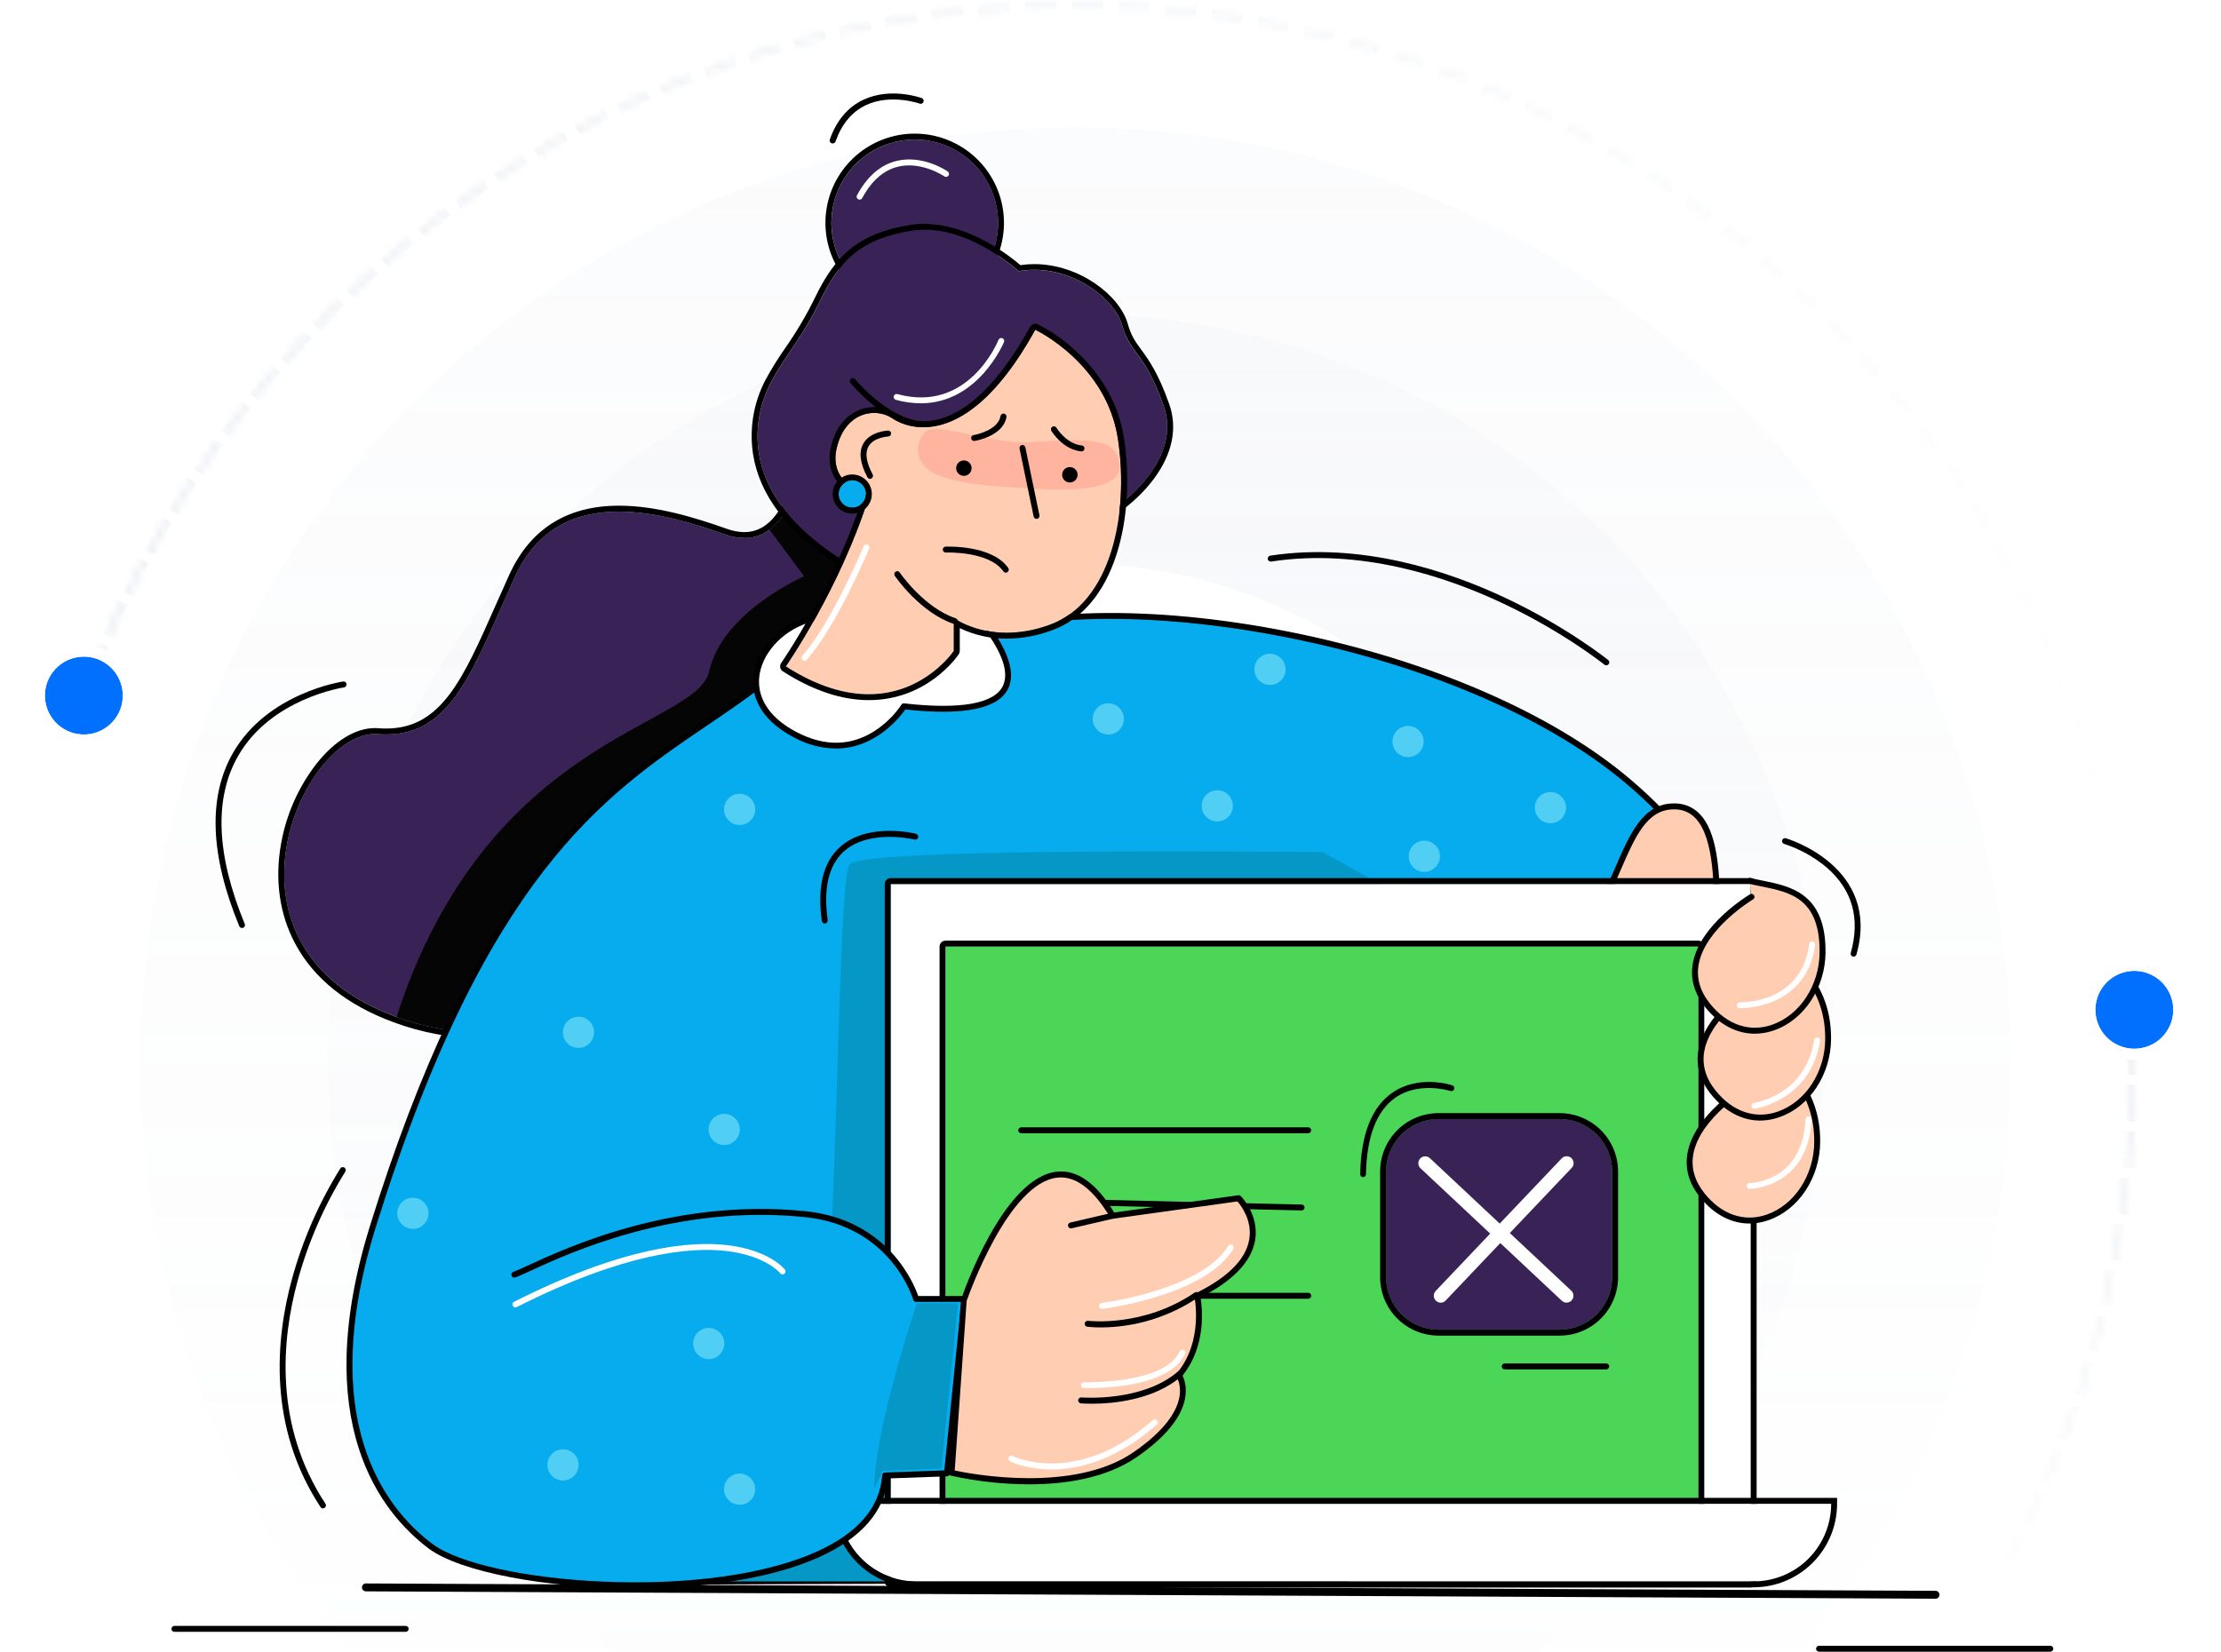 <svg width="285" height="212" viewBox="0 0 285 212" fill="none" xmlns="http://www.w3.org/2000/svg">
<mask id="mask0_10181_61679" style="mask-type:alpha" maskUnits="userSpaceOnUse" x="0" y="0" width="285" height="212">
<rect width="285" height="212" fill="#D9D9D9"/>
</mask>
<g mask="url(#mask0_10181_61679)">
<g opacity="0.5">
<mask id="path-2-inside-1_10181_61679" fill="white">
<path d="M273.871 142.256C275.287 109.771 265.017 77.854 244.923 52.291C224.829 26.727 196.242 9.208 164.342 2.91C132.441 -3.388 99.341 1.952 71.039 17.961C42.738 33.971 21.109 59.59 10.073 90.176L10.663 90.389C21.648 59.944 43.177 34.443 71.348 18.507C99.519 2.571 132.467 -2.744 164.22 3.525C195.973 9.794 224.429 27.232 244.43 52.678C264.432 78.124 274.654 109.894 273.245 142.229L273.871 142.256Z"/>
</mask>
<path d="M273.871 142.256C275.287 109.771 265.017 77.854 244.923 52.291C224.829 26.727 196.242 9.208 164.342 2.91C132.441 -3.388 99.341 1.952 71.039 17.961C42.738 33.971 21.109 59.59 10.073 90.176L10.663 90.389C21.648 59.944 43.177 34.443 71.348 18.507C99.519 2.571 132.467 -2.744 164.22 3.525C195.973 9.794 224.429 27.232 244.43 52.678C264.432 78.124 274.654 109.894 273.245 142.229L273.871 142.256Z" stroke="url(#paint0_linear_10181_61679)" stroke-width="2" stroke-dasharray="3 3" mask="url(#path-2-inside-1_10181_61679)"/>
</g>
<g opacity="0.5">
<mask id="path-3-inside-2_10181_61679" fill="white">
<path d="M10.256 182.994C21.412 213.536 43.141 239.07 71.505 254.969C99.868 270.867 132.99 276.078 164.865 269.655C196.74 263.232 225.259 245.602 245.253 219.96C265.247 194.317 275.391 162.36 273.848 129.881L273.222 129.911C274.758 162.24 264.66 194.05 244.759 219.574C224.857 245.098 196.469 262.647 164.741 269.04C133.013 275.433 100.044 270.247 71.811 254.422C43.578 238.597 21.949 213.18 10.845 182.778L10.256 182.994Z"/>
</mask>
<path d="M10.256 182.994C21.412 213.536 43.141 239.07 71.505 254.969C99.868 270.867 132.99 276.078 164.865 269.655C196.74 263.232 225.259 245.602 245.253 219.96C265.247 194.317 275.391 162.36 273.848 129.881L273.222 129.911C274.758 162.24 264.66 194.05 244.759 219.574C224.857 245.098 196.469 262.647 164.741 269.04C133.013 275.433 100.044 270.247 71.811 254.422C43.578 238.597 21.949 213.18 10.845 182.778L10.256 182.994Z" stroke="url(#paint1_linear_10181_61679)" stroke-width="2" stroke-dasharray="3 3" mask="url(#path-3-inside-2_10181_61679)"/>
</g>
<circle opacity="0.08" cx="138" cy="136.335" r="120" fill="url(#paint2_linear_10181_61679)"/>
<circle opacity="0.1" cx="138" cy="136.335" r="96" fill="url(#paint3_linear_10181_61679)"/>
<circle cx="138" cy="136.335" r="64" fill="white"/>
<g filter="url(#filter0_d_10181_61679)">
<circle cx="10.761" cy="87.848" r="5" transform="rotate(-2.504 10.761 87.848)" fill="#0170FF"/>
<circle cx="10.761" cy="87.848" r="5.715" transform="rotate(-2.504 10.761 87.848)" stroke="white" stroke-width="1.431"/>
</g>
<g filter="url(#filter1_d_10181_61679)">
<circle cx="273.879" cy="128.181" r="5" transform="rotate(-15.735 273.879 128.181)" fill="#0170FF"/>
<circle cx="273.879" cy="128.181" r="5.715" transform="rotate(-15.735 273.879 128.181)" stroke="white" stroke-width="1.431"/>
</g>
</g>
<path d="M248.366 205.2L46.956 204.255C46.822 204.255 46.693 204.202 46.598 204.107C46.503 204.012 46.449 203.883 46.449 203.748C46.449 203.614 46.503 203.485 46.598 203.39C46.693 203.295 46.822 203.242 46.956 203.242L248.366 204.187C248.501 204.187 248.63 204.24 248.725 204.335C248.82 204.43 248.873 204.559 248.873 204.693C248.873 204.828 248.82 204.957 248.725 205.052C248.63 205.147 248.501 205.2 248.366 205.2Z" fill="black"/>
<path d="M52.054 209.451H22.38C22.279 209.451 22.183 209.411 22.111 209.34C22.04 209.269 22 209.172 22 209.071C22 208.971 22.04 208.874 22.111 208.803C22.183 208.731 22.279 208.691 22.38 208.691H52.06C52.16 208.691 52.257 208.731 52.328 208.803C52.4 208.874 52.44 208.971 52.44 209.071C52.44 209.172 52.4 209.269 52.328 209.34C52.257 209.411 52.16 209.451 52.06 209.451H52.054Z" fill="black"/>
<path d="M263.099 212H233.419C233.318 212 233.222 211.96 233.15 211.889C233.079 211.818 233.039 211.721 233.039 211.62C233.039 211.519 233.079 211.423 233.15 211.352C233.222 211.28 233.318 211.24 233.419 211.24H263.099C263.2 211.24 263.296 211.28 263.367 211.352C263.439 211.423 263.479 211.519 263.479 211.62C263.479 211.721 263.439 211.818 263.367 211.889C263.296 211.96 263.2 212 263.099 212Z" fill="black"/>
<path d="M102.793 59.715C102.793 59.715 101.288 71.516 93.032 68.595C84.775 65.674 71.576 61.914 66.035 74.11C60.495 86.306 57.875 94.948 48.471 94.224C39.066 93.499 25.923 121.332 50.751 130.483C91.4 145.491 124.799 72.294 124.799 72.294L117.677 65.395L102.793 59.715Z" fill="#382256"/>
<path d="M102.795 59.715L117.666 65.395L124.788 72.294C124.788 72.294 97.315 132.512 61.869 132.512C58.068 132.504 54.299 131.818 50.74 130.485C26.254 121.445 38.739 94.211 48.11 94.211C48.231 94.211 48.363 94.211 48.472 94.226C48.842 94.254 49.199 94.269 49.549 94.269C58.084 94.269 60.714 85.83 66.037 74.113C68.973 67.647 74.06 65.666 79.424 65.666C84.179 65.666 89.152 67.224 93.033 68.597C93.83 68.893 94.672 69.049 95.521 69.061C101.602 69.061 102.795 59.718 102.795 59.718V59.715ZM102.795 58.958C102.609 58.956 102.429 59.023 102.289 59.145C102.149 59.267 102.058 59.437 102.035 59.621C102.02 59.738 100.844 68.301 95.516 68.301C94.753 68.289 93.997 68.147 93.282 67.88C89.124 66.411 84.224 64.906 79.418 64.906C72.755 64.906 68.018 67.898 65.34 73.799C64.73 75.141 64.157 76.436 63.602 77.687C59.392 87.213 56.61 93.509 49.544 93.509C49.215 93.509 48.873 93.494 48.53 93.468C48.391 93.456 48.249 93.451 48.11 93.451C45.637 93.451 42.995 95.052 40.664 97.96C38.304 100.983 36.724 104.54 36.063 108.317C35.24 112.93 35.866 117.356 37.877 121.116C40.276 125.605 44.518 128.998 50.476 131.197C54.123 132.561 57.983 133.264 61.877 133.274C70.131 133.274 78.621 130.057 87.118 123.713C93.864 118.676 100.634 111.659 107.236 102.862C118.454 87.915 125.419 72.762 125.477 72.613C125.542 72.47 125.561 72.311 125.532 72.156C125.503 72.002 125.427 71.861 125.315 71.751L118.193 64.853C118.122 64.781 118.035 64.724 117.94 64.688L103.068 59.008C102.982 58.975 102.89 58.958 102.797 58.958H102.795Z" fill="black"/>
<path d="M117.668 65.395L102.796 59.715C102.796 59.715 102.054 65.542 98.743 67.987L103.191 73.969C103.191 73.969 92.71 78.501 91.01 86.15C89.384 93.464 62.636 94.307 50.883 130.536C70.92 137.83 89.184 123.723 102.543 107.572C109.383 92.194 117.28 74.44 120.178 67.838L117.668 65.395Z" fill="#050505"/>
<path d="M114.012 81.086C127.61 77.321 202.431 97.315 207.819 104.847C213.208 112.379 180.764 202.839 172.085 202.839C162.169 202.839 91.067 202.839 76.335 203.156C63.414 203.435 53.957 168.323 58.205 160.166C62.454 152.008 93.899 86.107 104.38 84.853C114.861 83.599 114.012 81.086 114.012 81.086Z" fill="#07ACEE"/>
<path d="M76.185 203.538C72.421 203.538 68.646 200.658 65.251 195.198C58.712 184.677 54.78 165.921 57.868 159.983C58.375 158.997 59.282 157.196 60.526 154.69C75.291 125.031 95.898 85.481 104.335 84.47C111.099 83.66 112.964 82.355 113.473 81.648C113.681 81.362 113.648 81.19 113.645 81.182C113.622 81.138 113.609 81.088 113.609 81.038C113.609 80.987 113.622 80.938 113.645 80.893C113.672 80.847 113.708 80.807 113.752 80.776C113.796 80.745 113.846 80.725 113.899 80.716C121.299 78.666 145.554 83.551 164.079 88.357C183.885 93.497 205.184 100.517 208.116 104.622C212.623 110.927 192.983 168.293 180.924 191.737C176.949 199.459 174.053 203.214 172.072 203.214C153.071 203.214 89.988 203.237 76.332 203.531L76.185 203.538ZM114.398 81.38C114.364 81.598 114.284 81.806 114.162 81.99C113.518 83.004 111.304 84.405 104.426 85.231C101.809 85.542 95.939 90.746 82.841 113.75C74.227 128.869 65.758 145.892 61.208 155.045C59.961 157.548 59.059 159.352 58.542 160.35C55.804 165.61 58.938 183.61 65.889 194.805C68.17 198.459 71.777 202.786 76.175 202.786H76.32C90 202.492 153.069 202.469 172.085 202.469C173.012 202.469 175.307 201.03 180.26 191.403C186.269 179.721 194.075 159.988 200.145 141.121C206.479 121.408 209.311 107.598 207.51 105.078C205.106 101.713 187.174 95.146 163.901 89.117C145.701 84.377 121.978 79.566 114.398 81.38Z" fill="black"/>
<path d="M200.834 109.782C200.834 109.782 111.885 108.082 109.052 110.915C107.763 112.204 107.636 141.225 106.503 161.622C105.125 186.412 85.539 202.981 85.539 202.981H121.233L200.834 109.782Z" fill="#0598C6"/>
<path d="M122.055 82.594C139.234 74.089 186.486 81.256 208.953 100.315C231.419 119.375 218.017 134.591 212.636 133.458" fill="#07ACEE"/>
<path d="M213.225 133.896C213 133.897 212.777 133.875 212.556 133.83C212.507 133.82 212.461 133.8 212.42 133.772C212.379 133.744 212.343 133.708 212.316 133.666C212.289 133.624 212.27 133.577 212.261 133.528C212.251 133.479 212.252 133.428 212.262 133.38C212.273 133.331 212.293 133.284 212.321 133.243C212.349 133.202 212.385 133.166 212.427 133.139C212.469 133.112 212.516 133.093 212.565 133.084C212.614 133.075 212.664 133.075 212.713 133.086C214.631 133.488 217.861 131.545 219.746 127.697C220.899 125.348 221.935 121.46 220.331 116.279C218.718 111.052 214.806 105.777 208.705 100.604C198.43 91.886 181.934 84.919 163.45 81.492C146.261 78.302 130.462 78.854 122.22 82.936C122.176 82.958 122.127 82.971 122.077 82.974C122.027 82.978 121.978 82.971 121.93 82.955C121.883 82.939 121.839 82.914 121.802 82.881C121.764 82.848 121.733 82.808 121.711 82.763C121.689 82.719 121.676 82.67 121.673 82.62C121.669 82.57 121.676 82.52 121.692 82.473C121.708 82.426 121.733 82.382 121.766 82.345C121.799 82.307 121.839 82.276 121.884 82.254C130.264 78.104 146.245 77.527 163.589 80.734C182.2 84.187 198.822 91.215 209.192 100.014C215.404 105.283 219.394 110.677 221.054 116.046C222.728 121.462 221.636 125.549 220.425 128.021C218.553 131.862 215.457 133.896 213.225 133.896Z" fill="black"/>
<path d="M142.216 94.277C143.322 94.277 144.218 93.381 144.218 92.276C144.218 91.171 143.322 90.274 142.216 90.274C141.111 90.274 140.215 91.171 140.215 92.276C140.215 93.381 141.111 94.277 142.216 94.277Z" fill="#51CEF4"/>
<path d="M162.962 87.913C164.068 87.913 164.964 87.017 164.964 85.912C164.964 84.807 164.068 83.911 162.962 83.911C161.857 83.911 160.961 84.807 160.961 85.912C160.961 87.017 161.857 87.913 162.962 87.913Z" fill="#51CEF4"/>
<path d="M180.685 97.179C181.79 97.179 182.686 96.283 182.686 95.177C182.686 94.072 181.79 93.176 180.685 93.176C179.58 93.176 178.684 94.072 178.684 95.177C178.684 96.283 179.58 97.179 180.685 97.179Z" fill="#51CEF4"/>
<path d="M156.201 105.435C157.306 105.435 158.202 104.539 158.202 103.434C158.202 102.328 157.306 101.432 156.201 101.432C155.095 101.432 154.199 102.328 154.199 103.434C154.199 104.539 155.095 105.435 156.201 105.435Z" fill="#51CEF4"/>
<path d="M198.951 105.67C200.056 105.67 200.952 104.774 200.952 103.669C200.952 102.564 200.056 101.667 198.951 101.667C197.845 101.667 196.949 102.564 196.949 103.669C196.949 104.774 197.845 105.67 198.951 105.67Z" fill="#51CEF4"/>
<path d="M182.771 111.906C183.876 111.906 184.773 111.01 184.773 109.904C184.773 108.799 183.876 107.903 182.771 107.903C181.666 107.903 180.77 108.799 180.77 109.904C180.77 111.01 181.666 111.906 182.771 111.906Z" fill="#51CEF4"/>
<path d="M206.118 85.398C206.031 85.397 205.947 85.368 205.879 85.314C205.829 85.271 200.64 81.111 192.802 77.42C185.584 74.022 174.561 70.326 163.117 72.079C163.067 72.087 163.016 72.084 162.967 72.072C162.918 72.06 162.872 72.038 162.832 72.008C162.791 71.978 162.757 71.941 162.731 71.897C162.705 71.854 162.687 71.806 162.68 71.756C162.673 71.707 162.675 71.656 162.687 71.607C162.699 71.558 162.721 71.512 162.751 71.471C162.781 71.43 162.819 71.396 162.862 71.37C162.905 71.344 162.953 71.327 163.003 71.319C174.657 69.546 185.827 73.288 193.151 76.733C201.068 80.463 206.313 84.673 206.363 84.714C206.425 84.763 206.469 84.83 206.491 84.906C206.513 84.982 206.51 85.062 206.484 85.136C206.458 85.211 206.409 85.275 206.345 85.32C206.281 85.366 206.204 85.39 206.125 85.39L206.118 85.398Z" fill="black"/>
<path d="M31.054 119.108C30.979 119.108 30.905 119.086 30.842 119.044C30.779 119.002 30.73 118.942 30.702 118.872C26.94 109.752 26.671 102.268 29.901 96.633C34.33 88.909 43.934 87.488 44.031 87.472C44.08 87.466 44.131 87.468 44.18 87.481C44.229 87.494 44.275 87.516 44.315 87.546C44.355 87.576 44.389 87.615 44.414 87.658C44.44 87.701 44.457 87.749 44.464 87.799C44.471 87.849 44.468 87.9 44.455 87.949C44.442 87.998 44.42 88.043 44.39 88.084C44.36 88.124 44.322 88.158 44.278 88.183C44.235 88.209 44.187 88.225 44.137 88.233C44.043 88.248 34.796 89.623 30.557 97.024C27.454 102.445 27.738 109.691 31.404 118.588C31.424 118.635 31.436 118.685 31.436 118.736C31.437 118.787 31.428 118.838 31.409 118.885C31.39 118.933 31.361 118.976 31.325 119.012C31.289 119.048 31.246 119.076 31.198 119.095C31.152 119.109 31.103 119.113 31.054 119.108Z" fill="black"/>
<path d="M41.447 193.609C41.384 193.609 41.321 193.593 41.266 193.563C41.21 193.533 41.163 193.49 41.128 193.437C34.318 183.075 35.379 171.799 37.467 164.163C38.842 159.154 40.935 154.37 43.679 149.96C43.737 149.88 43.823 149.826 43.92 149.809C44.017 149.791 44.117 149.812 44.199 149.867C44.281 149.922 44.338 150.006 44.358 150.103C44.379 150.199 44.362 150.3 44.31 150.383C41.606 154.731 39.546 159.448 38.194 164.386C36.152 171.864 35.113 182.903 41.764 193.014C41.819 193.098 41.838 193.2 41.817 193.299C41.797 193.397 41.739 193.483 41.655 193.538C41.594 193.582 41.522 193.607 41.447 193.609Z" fill="black"/>
<path d="M220.246 119.166C220.573 110.311 219.759 103.575 214.885 103.501C207.046 103.387 208.498 119.578 197.254 124.696C190.809 127.63 185.669 136.548 188.022 143.421C190.376 150.294 219.856 129.778 220.246 119.166Z" fill="#FFCDB2"/>
<path d="M190.42 145.179C188.634 145.179 187.932 144.328 187.664 143.545C185.176 136.287 190.704 127.268 197.098 124.352C202.776 121.768 205.127 116.321 207.202 111.515C209.145 107.013 210.827 103.121 214.802 103.121H214.893C215.501 103.117 216.102 103.237 216.661 103.476C217.219 103.714 217.722 104.065 218.139 104.507C220.166 106.635 220.925 111.16 220.627 119.178C220.414 124.952 212.466 132.213 209.059 135.068C202.619 140.462 195.54 144.495 191.446 145.098C191.107 145.151 190.764 145.178 190.42 145.179ZM214.802 103.884C211.326 103.884 209.814 107.39 207.901 111.819C205.773 116.749 203.358 122.34 197.412 125.046C191.299 127.833 186.012 136.408 188.383 143.302C188.705 144.239 189.698 144.589 191.332 144.351C195.3 143.763 202.226 139.791 208.56 134.488C215.491 128.679 219.707 122.948 219.856 119.153C220.049 113.904 219.965 107.552 217.576 105.034C217.231 104.664 216.812 104.371 216.347 104.173C215.881 103.975 215.379 103.876 214.873 103.884H214.802Z" fill="black"/>
<path d="M114.288 202.981H224.648V113.466L114.288 113.466L114.288 202.981Z" fill="white"/>
<path d="M224.651 113.469V202.987H114.291V113.469H224.651ZM224.651 112.709H114.291C114.09 112.709 113.896 112.789 113.754 112.932C113.611 113.074 113.531 113.267 113.531 113.469V202.987C113.531 203.188 113.611 203.381 113.754 203.524C113.896 203.666 114.09 203.747 114.291 203.747H224.651C224.853 203.747 225.047 203.666 225.189 203.524C225.332 203.381 225.411 203.188 225.411 202.987V113.469C225.411 113.267 225.332 113.074 225.189 112.932C225.047 112.789 224.853 112.709 224.651 112.709Z" fill="black"/>
<path d="M121.323 193.305H217.93V121.497L121.323 121.497L121.323 193.305Z" fill="#4BD657"/>
<path d="M217.933 121.497V193.305H121.326V121.497H217.933ZM217.933 120.737H121.326C121.125 120.737 120.932 120.817 120.789 120.959C120.647 121.102 120.566 121.295 120.566 121.497V193.305C120.566 193.507 120.647 193.7 120.789 193.843C120.932 193.985 121.125 194.065 121.326 194.065H217.933C218.134 194.065 218.327 193.985 218.47 193.843C218.613 193.7 218.693 193.507 218.693 193.305V121.497C218.693 121.295 218.613 121.102 218.47 120.959C218.327 120.817 218.134 120.737 217.933 120.737Z" fill="black"/>
<path d="M225.019 202.983L117.6 202.983C114.959 202.983 112.427 201.934 110.56 200.067C108.693 198.199 107.644 195.667 107.644 193.026L234.988 193.026C234.988 194.335 234.73 195.631 234.229 196.839C233.728 198.048 232.994 199.146 232.068 200.071C231.142 200.996 230.042 201.729 228.833 202.229C227.624 202.728 226.328 202.985 225.019 202.983Z" fill="white"/>
<path d="M234.976 193.019C234.976 195.66 233.927 198.192 232.06 200.06C230.193 201.928 227.66 202.977 225.019 202.978H117.588C114.947 202.977 112.414 201.928 110.547 200.06C108.68 198.192 107.631 195.66 107.631 193.019H234.976ZM235.736 192.259H106.871V193.019C106.874 195.86 108.005 198.584 110.014 200.594C112.023 202.603 114.746 203.734 117.588 203.738H225.019C227.861 203.734 230.585 202.603 232.594 200.594C234.603 198.584 235.733 195.86 235.736 193.019V192.259Z" fill="black"/>
<path d="M200.142 143.633H184.584C180.868 143.633 177.855 146.646 177.855 150.362V163.942C177.855 167.658 180.868 170.67 184.584 170.67H200.142C203.859 170.67 206.871 167.658 206.871 163.942V150.362C206.871 146.646 203.859 143.633 200.142 143.633Z" fill="#382256"/>
<path d="M200.142 143.634C201.927 143.634 203.639 144.342 204.901 145.604C206.163 146.866 206.873 148.578 206.874 150.362V163.939C206.873 165.724 206.163 167.436 204.901 168.698C203.639 169.961 201.927 170.67 200.142 170.671H184.586C182.802 170.67 181.09 169.961 179.828 168.698C178.566 167.436 177.858 165.724 177.858 163.939V150.362C177.858 148.578 178.567 146.866 179.829 145.604C181.09 144.343 182.802 143.634 184.586 143.634H200.142ZM200.142 142.874H184.586C182.601 142.876 180.697 143.665 179.293 145.069C177.889 146.473 177.1 148.377 177.098 150.362V163.939C177.1 165.925 177.889 167.829 179.293 169.233C180.697 170.638 182.601 171.428 184.586 171.431H200.142C202.128 171.428 204.032 170.638 205.436 169.234C206.841 167.829 207.631 165.925 207.634 163.939V150.362C207.631 148.377 206.841 146.473 205.436 145.069C204.032 143.665 202.128 142.876 200.142 142.874Z" fill="black"/>
<path d="M167.871 145.453H131.044C130.943 145.453 130.847 145.413 130.775 145.342C130.704 145.271 130.664 145.174 130.664 145.073C130.664 144.973 130.704 144.876 130.775 144.805C130.847 144.733 130.943 144.693 131.044 144.693H167.871C167.971 144.693 168.068 144.733 168.139 144.805C168.211 144.876 168.251 144.973 168.251 145.073C168.251 145.174 168.211 145.271 168.139 145.342C168.068 145.413 167.971 145.453 167.871 145.453Z" fill="black"/>
<path d="M167.023 155.367L131.048 154.518C130.947 154.518 130.85 154.478 130.779 154.407C130.708 154.336 130.668 154.239 130.668 154.138C130.668 154.038 130.708 153.941 130.779 153.87C130.85 153.798 130.947 153.758 131.048 153.758L167.023 154.607C167.124 154.607 167.221 154.647 167.292 154.718C167.363 154.79 167.403 154.886 167.403 154.987C167.403 155.088 167.363 155.184 167.292 155.256C167.221 155.327 167.124 155.367 167.023 155.367Z" fill="black"/>
<path d="M167.874 166.699H144.079C143.978 166.699 143.882 166.658 143.811 166.587C143.739 166.516 143.699 166.419 143.699 166.318C143.699 166.218 143.739 166.121 143.811 166.05C143.882 165.978 143.978 165.938 144.079 165.938H167.874C167.974 165.938 168.071 165.978 168.142 166.05C168.213 166.121 168.254 166.218 168.254 166.318C168.254 166.419 168.213 166.516 168.142 166.587C168.071 166.658 167.974 166.699 167.874 166.699Z" fill="black"/>
<path d="M105.836 118.535C105.745 118.535 105.656 118.502 105.587 118.442C105.518 118.382 105.472 118.299 105.459 118.208C104.848 113.848 105.631 110.659 107.782 108.723C111.344 105.518 117.29 106.95 117.543 107.023C117.641 107.048 117.725 107.11 117.777 107.196C117.829 107.283 117.844 107.386 117.82 107.484C117.795 107.582 117.733 107.666 117.646 107.718C117.56 107.77 117.456 107.785 117.359 107.76C117.3 107.745 111.547 106.357 108.286 109.28C106.338 111.036 105.639 114 106.211 118.092C106.219 118.141 106.216 118.192 106.203 118.24C106.191 118.288 106.169 118.334 106.14 118.374C106.11 118.414 106.072 118.448 106.029 118.473C105.986 118.499 105.939 118.515 105.889 118.522L105.836 118.535Z" fill="black"/>
<path d="M122.224 117.385C122.123 117.385 122.026 117.345 121.955 117.273C121.884 117.202 121.844 117.105 121.844 117.005C121.844 116.904 121.884 116.807 121.955 116.736C122.026 116.665 122.123 116.625 122.224 116.625L158.199 116.341C158.3 116.341 158.397 116.381 158.468 116.452C158.539 116.523 158.579 116.62 158.579 116.721C158.579 116.822 158.539 116.918 158.468 116.99C158.397 117.061 158.3 117.101 158.199 117.101L122.224 117.385Z" fill="white"/>
<path d="M226.47 198.403H185.681C185.58 198.403 185.483 198.363 185.412 198.291C185.341 198.22 185.301 198.123 185.301 198.023C185.301 197.922 185.341 197.825 185.412 197.754C185.483 197.683 185.58 197.643 185.681 197.643H226.47C226.57 197.643 226.667 197.683 226.738 197.754C226.81 197.825 226.85 197.922 226.85 198.023C226.85 198.123 226.81 198.22 226.738 198.291C226.667 198.363 226.57 198.403 226.47 198.403Z" fill="white"/>
<path d="M174.911 151.095C174.862 151.094 174.812 151.084 174.767 151.064C174.721 151.044 174.68 151.015 174.645 150.979C174.61 150.943 174.583 150.9 174.565 150.854C174.547 150.807 174.538 150.758 174.539 150.708C174.635 145.641 176.006 142.127 178.608 140.29C182.003 137.891 186.193 139.249 186.37 139.307C186.466 139.341 186.544 139.411 186.588 139.502C186.631 139.593 186.637 139.698 186.604 139.794C186.57 139.889 186.5 139.967 186.409 140.011C186.317 140.055 186.212 140.06 186.117 140.027C186.076 140.027 182.104 138.737 179.023 140.913C176.632 142.606 175.373 145.907 175.281 150.723C175.279 150.821 175.24 150.914 175.171 150.983C175.102 151.053 175.009 151.093 174.911 151.095Z" fill="black"/>
<path d="M184.872 167.206C184.643 167.204 184.424 167.113 184.261 166.952C184.176 166.872 184.109 166.776 184.061 166.67C184.014 166.563 183.988 166.449 183.985 166.332C183.982 166.216 184.002 166.1 184.043 165.991C184.085 165.882 184.148 165.783 184.228 165.698L200.376 148.704C200.455 148.615 200.552 148.542 200.659 148.491C200.767 148.44 200.883 148.411 201.002 148.406C201.121 148.4 201.24 148.419 201.352 148.461C201.463 148.503 201.565 148.567 201.652 148.649C201.738 148.731 201.807 148.83 201.854 148.939C201.901 149.048 201.926 149.166 201.927 149.285C201.928 149.404 201.905 149.522 201.859 149.632C201.813 149.742 201.746 149.842 201.661 149.925L185.515 166.922C185.433 167.01 185.333 167.081 185.222 167.13C185.112 167.179 184.993 167.205 184.872 167.206Z" fill="white"/>
<path d="M201.016 167.205C200.789 167.201 200.572 167.11 200.41 166.952L182.281 149.955C182.109 149.794 182.008 149.571 182 149.336C181.993 149.101 182.079 148.873 182.24 148.701C182.401 148.529 182.623 148.428 182.858 148.421C183.094 148.413 183.322 148.499 183.494 148.66L201.623 165.657C201.754 165.779 201.845 165.937 201.884 166.111C201.923 166.285 201.909 166.467 201.843 166.632C201.777 166.798 201.663 166.94 201.516 167.04C201.368 167.14 201.194 167.193 201.016 167.193V167.205Z" fill="white"/>
<path d="M206.113 175.763H193.083C192.982 175.763 192.886 175.723 192.814 175.652C192.743 175.581 192.703 175.484 192.703 175.383C192.703 175.283 192.743 175.186 192.814 175.115C192.886 175.043 192.982 175.003 193.083 175.003H206.113C206.214 175.003 206.31 175.043 206.382 175.115C206.453 175.186 206.493 175.283 206.493 175.383C206.493 175.484 206.453 175.581 206.382 175.652C206.31 175.723 206.214 175.763 206.113 175.763Z" fill="black"/>
<path d="M101.546 84.427C86.533 98.592 66.09 98.898 47.865 157.373C40.335 181.527 48.437 193.333 55.23 198.448C64.479 205.41 112.351 207.394 113.585 189.384L121.517 189.1L123.782 166.719H117.55C117.55 166.719 114.857 157.011 103.287 155.825C83.741 153.844 68.543 162.744 65.994 163.593" fill="#07ACEE"/>
<path d="M81.53 203.868C70.03 203.868 58.982 201.744 55.002 198.752C48.82 194.098 39.629 182.521 47.503 157.259C53.796 137.07 60.907 122.021 69.245 111.254C76.546 101.825 83.881 96.851 90.351 92.463C94.233 89.834 97.896 87.348 101.286 84.151C101.359 84.084 101.456 84.049 101.556 84.053C101.655 84.057 101.749 84.1 101.817 84.172C101.885 84.244 101.923 84.34 101.921 84.439C101.919 84.539 101.878 84.634 101.808 84.703C98.375 87.944 94.683 90.444 90.777 93.094C77.418 102.151 62.275 112.42 48.227 157.485C40.492 182.313 49.438 193.612 55.458 198.144C58.799 200.66 67.385 202.568 77.329 203.004C88.385 203.487 98.441 202.069 104.914 199.112C110.138 196.726 112.927 193.442 113.206 189.356C113.213 189.262 113.254 189.174 113.322 189.109C113.39 189.044 113.479 189.007 113.573 189.004L121.173 188.733L123.362 167.099H117.551C117.468 167.1 117.387 167.073 117.322 167.023C117.256 166.973 117.208 166.903 117.186 166.823C117.158 166.727 114.412 157.348 103.252 156.216C86.68 154.533 73.162 160.776 68.072 163.114C67.165 163.532 66.511 163.834 66.119 163.965C66.071 163.981 66.021 163.988 65.971 163.984C65.921 163.98 65.873 163.967 65.828 163.945C65.783 163.922 65.744 163.891 65.711 163.854C65.678 163.816 65.653 163.772 65.637 163.725C65.622 163.677 65.615 163.627 65.619 163.577C65.622 163.528 65.636 163.479 65.658 163.434C65.68 163.389 65.711 163.35 65.749 163.317C65.787 163.284 65.831 163.259 65.878 163.243C66.233 163.124 66.868 162.83 67.753 162.425C72.893 160.054 86.551 153.758 103.328 155.458C113.907 156.532 117.262 164.718 117.829 166.352H123.785C123.839 166.352 123.892 166.363 123.941 166.385C123.99 166.407 124.033 166.439 124.069 166.479C124.105 166.518 124.131 166.565 124.148 166.615C124.165 166.666 124.171 166.719 124.165 166.772L121.885 189.151C121.876 189.242 121.833 189.327 121.766 189.389C121.7 189.452 121.612 189.489 121.521 189.493L113.92 189.764C113.495 193.989 110.566 197.364 105.215 199.817C98.922 202.684 90.1 203.868 81.53 203.868Z" fill="black"/>
<path d="M112.168 190.947C112.282 184.36 115.938 172.498 117.645 167.31H122.933L120.787 188.502L113.275 188.771C112.957 189.521 112.587 190.248 112.168 190.947Z" fill="#0598C6"/>
<path d="M94.907 105.893C96.013 105.893 96.909 104.997 96.909 103.892C96.909 102.786 96.013 101.89 94.907 101.89C93.802 101.89 92.906 102.786 92.906 103.892C92.906 104.997 93.802 105.893 94.907 105.893Z" fill="#51CEF4"/>
<path d="M74.228 134.503C75.334 134.503 76.229 133.607 76.229 132.502C76.229 131.397 75.334 130.5 74.228 130.5C73.123 130.5 72.227 131.397 72.227 132.502C72.227 133.607 73.123 134.503 74.228 134.503Z" fill="#51CEF4"/>
<path d="M92.927 146.969C94.033 146.969 94.929 146.073 94.929 144.967C94.929 143.862 94.033 142.966 92.927 142.966C91.822 142.966 90.926 143.862 90.926 144.967C90.926 146.073 91.822 146.969 92.927 146.969Z" fill="#51CEF4"/>
<path d="M52.982 157.733C54.087 157.733 54.983 156.837 54.983 155.731C54.983 154.626 54.087 153.73 52.982 153.73C51.877 153.73 50.98 154.626 50.98 155.731C50.98 156.837 51.877 157.733 52.982 157.733Z" fill="#51CEF4"/>
<path d="M72.244 190.024C73.349 190.024 74.245 189.128 74.245 188.023C74.245 186.918 73.349 186.021 72.244 186.021C71.138 186.021 70.242 186.918 70.242 188.023C70.242 189.128 71.138 190.024 72.244 190.024Z" fill="#51CEF4"/>
<path d="M90.943 174.446C92.048 174.446 92.944 173.55 92.944 172.445C92.944 171.339 92.048 170.443 90.943 170.443C89.838 170.443 88.941 171.339 88.941 172.445C88.941 173.55 89.838 174.446 90.943 174.446Z" fill="#51CEF4"/>
<path d="M94.907 193.141C96.013 193.141 96.909 192.245 96.909 191.14C96.909 190.034 96.013 189.138 94.907 189.138C93.802 189.138 92.906 190.034 92.906 191.14C92.906 192.245 93.802 193.141 94.907 193.141Z" fill="#51CEF4"/>
<path d="M66.135 167.809C66.05 167.809 65.966 167.781 65.899 167.728C65.832 167.675 65.784 167.601 65.764 167.518C65.744 167.434 65.753 167.347 65.789 167.269C65.825 167.191 65.887 167.128 65.963 167.09C79.951 160.024 88.61 159.236 93.411 159.829C98.711 160.477 100.631 162.843 100.71 162.945C100.743 162.984 100.769 163.029 100.784 163.078C100.8 163.127 100.806 163.178 100.801 163.229C100.796 163.28 100.781 163.33 100.756 163.375C100.732 163.42 100.699 163.46 100.658 163.492C100.618 163.524 100.572 163.547 100.522 163.56C100.473 163.574 100.421 163.577 100.37 163.57C100.319 163.563 100.27 163.546 100.226 163.519C100.182 163.493 100.144 163.458 100.114 163.416C100.094 163.388 98.247 161.159 93.216 160.571C88.524 160.021 80.042 160.824 66.308 167.769C66.254 167.795 66.195 167.809 66.135 167.809Z" fill="white"/>
<path d="M123.682 166.885C123.682 166.885 132.947 139.524 142.78 156.039L158.946 153.792C158.946 153.792 165.517 160.412 153.625 166.305C153.625 166.305 154.922 172.246 151.279 176.517C151.279 176.517 154.231 180.824 145.635 186.72C137.039 192.615 122.094 189.04 122.094 189.04L123.682 166.885Z" fill="#FFCDB2"/>
<path d="M132.079 190.517C128.695 190.51 125.321 190.137 122.017 189.407C121.929 189.387 121.852 189.335 121.799 189.263C121.746 189.191 121.721 189.102 121.728 189.012L123.316 166.857C123.319 166.825 123.326 166.794 123.337 166.763C123.552 166.125 128.71 151.114 135.631 150.385C138.228 150.111 140.698 151.874 142.978 155.629L158.899 153.417C158.957 153.409 159.017 153.414 159.073 153.433C159.129 153.452 159.179 153.484 159.22 153.526C159.317 153.622 161.594 155.961 161.06 159.171C160.604 161.917 158.248 164.387 154.052 166.518C154.265 167.784 154.85 172.717 151.739 176.563C152.263 177.614 153.583 181.726 145.849 187.036C141.869 189.765 136.624 190.517 132.079 190.517ZM122.508 188.744C124.694 189.207 137.752 191.683 145.431 186.41C153.568 180.822 151.086 176.9 150.974 176.738C150.928 176.668 150.906 176.586 150.91 176.503C150.915 176.42 150.946 176.34 150.999 176.277C154.475 172.203 153.28 166.447 153.264 166.396C153.247 166.313 153.257 166.227 153.294 166.15C153.33 166.074 153.391 166.011 153.467 165.973C157.586 163.946 159.892 161.608 160.307 159.064C160.713 156.647 159.243 154.724 158.787 154.208L142.826 156.427C142.753 156.436 142.677 156.424 142.61 156.392C142.543 156.36 142.487 156.308 142.449 156.244C140.29 152.619 138.015 150.904 135.695 151.15C129.429 151.811 124.373 166.057 124.041 166.974L122.508 188.744Z" fill="black"/>
<path d="M137.467 157.668C137.366 157.679 137.265 157.65 137.186 157.586C137.107 157.523 137.056 157.431 137.045 157.33C137.034 157.229 137.064 157.128 137.127 157.049C137.191 156.97 137.283 156.919 137.383 156.908L142.704 155.672C142.8 155.653 142.901 155.672 142.983 155.725C143.066 155.779 143.125 155.862 143.147 155.958C143.169 156.054 143.154 156.155 143.103 156.24C143.053 156.324 142.971 156.386 142.876 156.411L137.556 157.648C137.527 157.659 137.497 157.665 137.467 157.668Z" fill="black"/>
<path d="M141.243 170.381C140.666 170.386 140.09 170.356 139.518 170.292C139.417 170.279 139.325 170.226 139.263 170.146C139.201 170.065 139.174 169.963 139.187 169.863C139.2 169.762 139.252 169.67 139.333 169.608C139.414 169.546 139.516 169.519 139.616 169.532C139.687 169.532 146.71 170.398 153.297 165.912C153.338 165.879 153.385 165.856 153.435 165.842C153.486 165.829 153.538 165.826 153.59 165.834C153.641 165.842 153.691 165.86 153.735 165.888C153.779 165.916 153.817 165.952 153.846 165.995C153.876 166.038 153.896 166.087 153.906 166.138C153.916 166.189 153.915 166.242 153.904 166.293C153.892 166.343 153.871 166.391 153.84 166.433C153.809 166.476 153.77 166.511 153.725 166.537C150.038 169.029 145.693 170.367 141.243 170.381Z" fill="black"/>
<path d="M140.12 180.173C139.302 180.173 138.777 180.132 138.696 180.124C138.646 180.12 138.598 180.106 138.553 180.083C138.509 180.06 138.469 180.029 138.437 179.99C138.405 179.952 138.38 179.907 138.365 179.86C138.35 179.812 138.345 179.761 138.349 179.711C138.359 179.612 138.408 179.52 138.486 179.455C138.563 179.391 138.662 179.359 138.762 179.367C138.841 179.367 146.679 180 151.247 175.959C151.284 175.926 151.328 175.901 151.375 175.884C151.422 175.868 151.472 175.861 151.522 175.863C151.572 175.866 151.621 175.879 151.666 175.901C151.711 175.922 151.751 175.953 151.784 175.99C151.818 176.027 151.843 176.071 151.859 176.118C151.876 176.165 151.883 176.215 151.88 176.265C151.877 176.315 151.865 176.363 151.843 176.408C151.821 176.453 151.791 176.494 151.754 176.527C148.103 179.757 142.679 180.173 140.12 180.173Z" fill="black"/>
<path d="M134.962 188.611C131.712 188.611 129.69 187.611 129.604 187.568C129.514 187.522 129.445 187.443 129.414 187.347C129.382 187.251 129.39 187.147 129.435 187.057C129.481 186.967 129.56 186.899 129.656 186.867C129.751 186.835 129.856 186.843 129.946 186.889C130.037 186.934 138.23 190.879 147.933 182.268C147.971 182.234 148.014 182.209 148.061 182.192C148.109 182.176 148.158 182.169 148.208 182.172C148.258 182.174 148.307 182.187 148.352 182.209C148.397 182.23 148.437 182.261 148.471 182.298C148.504 182.335 148.529 182.379 148.546 182.426C148.562 182.473 148.569 182.523 148.567 182.573C148.564 182.623 148.551 182.671 148.529 182.716C148.508 182.761 148.477 182.802 148.44 182.835C143.165 187.514 138.342 188.558 135.223 188.609L134.962 188.611Z" fill="white"/>
<path d="M139.717 178.166C139.365 178.166 139.142 178.166 139.086 178.166C139.037 178.165 138.988 178.153 138.942 178.133C138.897 178.113 138.856 178.084 138.821 178.047C138.787 178.011 138.761 177.968 138.743 177.922C138.726 177.875 138.717 177.826 138.719 177.776C138.72 177.726 138.73 177.676 138.751 177.63C138.771 177.584 138.8 177.543 138.837 177.508C138.874 177.474 138.917 177.447 138.964 177.43C139.011 177.413 139.061 177.406 139.112 177.408C139.215 177.408 149.415 177.705 151.359 173.487C151.377 173.438 151.405 173.394 151.442 173.357C151.478 173.319 151.522 173.29 151.57 173.27C151.618 173.251 151.67 173.241 151.722 173.242C151.774 173.243 151.825 173.255 151.872 173.277C151.919 173.299 151.962 173.33 151.996 173.369C152.031 173.407 152.058 173.453 152.074 173.502C152.091 173.551 152.097 173.604 152.092 173.655C152.088 173.707 152.072 173.758 152.048 173.803C150.173 177.864 142.076 178.166 139.717 178.166Z" fill="white"/>
<path d="M141.428 167.997C141.379 168 141.328 167.993 141.281 167.977C141.234 167.961 141.19 167.936 141.153 167.903C141.115 167.87 141.084 167.83 141.062 167.785C141.04 167.74 141.027 167.691 141.024 167.641C141.021 167.591 141.028 167.541 141.044 167.494C141.06 167.446 141.085 167.403 141.118 167.365C141.152 167.328 141.192 167.297 141.237 167.275C141.282 167.253 141.33 167.24 141.38 167.237C141.509 167.222 154.187 165.56 157.594 159.933C157.619 159.888 157.653 159.849 157.693 159.818C157.734 159.787 157.78 159.764 157.83 159.751C157.879 159.738 157.931 159.735 157.981 159.742C158.032 159.75 158.08 159.767 158.124 159.794C158.167 159.82 158.205 159.856 158.235 159.897C158.265 159.939 158.286 159.986 158.297 160.036C158.308 160.086 158.309 160.137 158.3 160.187C158.29 160.238 158.271 160.286 158.243 160.328C154.638 166.269 142.003 167.929 141.469 167.992L141.428 167.997Z" fill="white"/>
<path d="M117.389 39.3C123.295 39.3 128.083 34.512 128.083 28.606C128.083 22.7 123.295 17.913 117.389 17.913C111.483 17.913 106.695 22.7 106.695 28.606C106.695 34.512 111.483 39.3 117.389 39.3Z" fill="#382256"/>
<path d="M117.387 17.91C119.762 17.912 122.069 18.704 123.944 20.161C125.819 21.618 127.155 23.657 127.743 25.958C128.331 28.259 128.137 30.69 127.191 32.868C126.245 35.046 124.601 36.847 122.518 37.988C120.436 39.129 118.033 39.544 115.688 39.168C113.343 38.793 111.19 37.648 109.568 35.913C107.946 34.179 106.947 31.954 106.729 29.59C106.511 27.225 107.086 24.855 108.363 22.853C109.328 21.335 110.661 20.085 112.239 19.221C113.817 18.357 115.588 17.906 117.387 17.91ZM117.387 17.15C114.629 17.147 111.963 18.139 109.878 19.944C107.792 21.748 106.428 24.245 106.035 26.975C105.642 29.704 106.247 32.484 107.739 34.804C109.231 37.123 111.509 38.827 114.156 39.602C116.803 40.376 119.64 40.17 122.147 39.021C124.654 37.872 126.663 35.858 127.804 33.347C128.945 30.836 129.142 27.998 128.359 25.354C127.576 22.709 125.865 20.436 123.541 18.952C121.704 17.775 119.569 17.15 117.387 17.15Z" fill="black"/>
<path d="M143.734 64.701C143.734 64.701 151.786 59.032 149.308 52.067C146.83 45.102 145.041 45.5 143.988 41.746C142.934 37.991 136.815 33.707 130.725 34.817C130.725 34.817 123.948 28.567 117.135 29.603C110.323 30.639 107.686 33.565 105.266 38.559C102.847 43.552 100.734 45.652 98.912 49.113C97.091 52.574 93.891 62.457 107.229 71.347C120.568 80.237 143.734 64.701 143.734 64.701Z" fill="#382256"/>
<path d="M118.695 29.486C124.945 29.486 130.727 34.806 130.727 34.806C131.384 34.686 132.052 34.626 132.72 34.626C138.094 34.626 143.042 38.391 143.989 41.735C145.053 45.49 146.844 45.095 149.309 52.057C151.775 59.019 143.736 64.691 143.736 64.691C143.736 64.691 129.726 74.085 117.223 74.085C113.646 74.085 110.19 73.325 107.223 71.336C93.885 62.446 97.09 52.553 98.906 49.103C100.723 45.652 102.843 43.529 105.26 38.548C107.677 33.567 110.327 30.626 117.129 29.592C117.645 29.514 118.166 29.475 118.687 29.476L118.695 29.486ZM118.687 28.716C118.128 28.715 117.569 28.756 117.015 28.84C109.886 29.922 107.056 33.096 104.576 38.214C103.47 40.472 102.189 42.64 100.743 44.697C99.831 46 98.994 47.353 98.235 48.751C96.692 51.681 96.13 55.028 96.631 58.302C97.444 63.417 100.867 68.015 106.803 71.982C109.663 73.89 113.169 74.858 117.223 74.858C123.81 74.858 130.798 72.264 135.487 70.09C138.487 68.713 141.385 67.124 144.159 65.335H144.174C145.648 64.237 146.957 62.933 148.061 61.463C150.45 58.256 151.129 54.925 150.026 51.836C148.618 47.869 147.414 46.215 146.447 44.884C145.687 43.851 145.15 43.111 144.714 41.56C143.7 37.938 138.507 33.902 132.713 33.899C132.119 33.899 131.526 33.943 130.939 34.031C129.673 32.939 124.428 28.749 118.675 28.749L118.687 28.716Z" fill="black"/>
<path d="M118.234 54.839H118.202C113.451 54.413 109.307 49.359 109.132 49.143C109.068 49.065 109.038 48.965 109.049 48.865C109.059 48.764 109.109 48.672 109.187 48.609C109.266 48.545 109.366 48.516 109.466 48.526C109.567 48.536 109.659 48.586 109.722 48.664C109.763 48.715 113.842 53.683 118.268 54.081C118.368 54.086 118.463 54.13 118.531 54.204C118.6 54.278 118.635 54.377 118.631 54.478C118.627 54.578 118.582 54.673 118.508 54.741C118.434 54.81 118.335 54.846 118.234 54.841V54.839Z" fill="black"/>
<path d="M118.146 51.766C117.066 51.759 115.992 51.608 114.952 51.317C114.854 51.29 114.771 51.226 114.721 51.138C114.672 51.05 114.659 50.946 114.686 50.848C114.712 50.751 114.777 50.668 114.865 50.618C114.953 50.568 115.057 50.556 115.154 50.582C124.201 53.06 127.976 43.995 128.133 43.618C128.152 43.572 128.18 43.529 128.215 43.494C128.25 43.459 128.292 43.43 128.338 43.411C128.384 43.391 128.433 43.381 128.483 43.381C128.533 43.38 128.582 43.39 128.629 43.409C128.675 43.428 128.717 43.455 128.753 43.49C128.788 43.526 128.816 43.567 128.836 43.613C128.855 43.659 128.865 43.709 128.866 43.758C128.866 43.808 128.856 43.858 128.838 43.904C128.787 43.993 125.564 51.766 118.146 51.766Z" fill="white"/>
<path d="M123.36 76.777C123.36 76.777 140.922 93.498 115.993 90.658C115.993 90.658 110.895 98.874 102.112 94.342C93.328 89.809 97.298 81.594 103.528 79.61C108.934 77.89 123.36 76.777 123.36 76.777Z" fill="white"/>
<path d="M107.253 96.08C105.392 96.05 103.567 95.569 101.933 94.679C98.267 92.787 96.392 90.038 96.653 86.939C96.937 83.588 99.713 80.423 103.407 79.248C108.793 77.535 122.732 76.446 123.323 76.4C123.376 76.396 123.429 76.403 123.479 76.421C123.53 76.439 123.576 76.467 123.614 76.504C123.933 76.808 131.417 84.001 129.39 88.338C128.159 90.975 123.713 91.885 116.173 91.061C115.502 92.024 112.343 96.08 107.253 96.08ZM123.214 77.17C121.572 77.302 108.629 78.386 103.643 79.972C100.288 81.041 97.669 83.998 97.415 87.003C97.182 89.777 98.91 92.262 102.285 94.003C105.799 95.817 109.125 95.776 112.142 93.879C113.539 92.991 114.739 91.827 115.669 90.458C115.706 90.397 115.761 90.347 115.825 90.316C115.89 90.285 115.962 90.272 116.034 90.281C123.249 91.102 127.632 90.319 128.701 88.016C130.378 84.444 124.169 78.11 123.214 77.17Z" fill="black"/>
<path d="M106.839 18.41C106.778 18.409 106.719 18.394 106.665 18.366C106.612 18.338 106.566 18.297 106.531 18.248C106.496 18.198 106.473 18.141 106.465 18.081C106.456 18.021 106.462 17.96 106.482 17.903C107.353 15.451 108.8 13.736 110.789 12.803C114.275 11.162 118.135 12.535 118.298 12.596C118.386 12.634 118.456 12.705 118.494 12.793C118.532 12.881 118.535 12.98 118.503 13.07C118.471 13.161 118.406 13.236 118.321 13.28C118.236 13.325 118.137 13.335 118.044 13.31C118.009 13.295 114.313 11.985 111.115 13.495C109.327 14.338 108.014 15.907 107.216 18.159C107.188 18.235 107.136 18.301 107.068 18.346C107 18.391 106.92 18.413 106.839 18.41Z" fill="black"/>
<path d="M110.307 25.623C110.241 25.623 110.176 25.606 110.119 25.573C110.061 25.541 110.013 25.494 109.979 25.437C109.946 25.38 109.927 25.316 109.926 25.25C109.925 25.183 109.941 25.118 109.973 25.06C111.282 22.631 112.997 21.146 115.075 20.649C118.439 19.844 121.485 21.916 121.614 22.012C121.697 22.07 121.753 22.158 121.772 22.257C121.79 22.357 121.768 22.459 121.71 22.542C121.653 22.625 121.565 22.682 121.465 22.7C121.366 22.718 121.264 22.696 121.181 22.638C121.153 22.618 118.272 20.662 115.245 21.392C113.39 21.838 111.842 23.193 110.641 25.422C110.609 25.483 110.56 25.533 110.502 25.568C110.443 25.604 110.375 25.622 110.307 25.623Z" fill="white"/>
<path d="M122.382 79.301V83.55C122.382 83.55 115.017 94.598 100.848 85.534C100.848 85.534 107.795 75.547 111.514 63.695C111.514 63.695 106.272 62.271 107.346 57.574C108.42 52.877 112.276 52.254 114.463 53.657C114.463 53.657 122.952 60.232 132.848 42.325C132.848 42.325 142.012 46.632 143.466 56.409C144.92 66.185 142.452 77.287 134.852 80.135C127.252 82.982 122.382 79.301 122.382 79.301Z" fill="#FFCDB2"/>
<path d="M132.852 42.325C132.852 42.325 142.015 46.632 143.47 56.409C144.924 66.186 142.456 77.287 134.856 80.135C133.046 80.834 131.126 81.199 129.186 81.214C124.922 81.214 122.378 79.301 122.378 79.301V83.55C122.378 83.55 118.675 89.106 111.469 89.106C108.513 89.106 104.969 88.171 100.849 85.534C100.849 85.534 107.796 75.547 111.515 63.695C111.515 63.695 106.273 62.271 107.347 57.574C108.107 54.281 110.213 53.002 112.161 53.002C112.974 52.999 113.772 53.226 114.461 53.658C114.461 53.658 115.982 54.836 118.49 54.836C121.902 54.836 127.141 52.652 132.847 42.325H132.852ZM132.847 41.565C132.711 41.565 132.577 41.602 132.46 41.671C132.343 41.74 132.246 41.839 132.181 41.958C126.647 51.973 121.679 54.076 118.5 54.076C117.236 54.1 115.994 53.748 114.933 53.062L114.88 53.024C114.068 52.517 113.129 52.248 112.171 52.249C110.056 52.249 107.487 53.605 106.615 57.412C106.109 59.637 106.777 61.567 108.561 62.986C109.178 63.471 109.86 63.866 110.588 64.161C106.899 75.458 100.312 84.999 100.244 85.098C100.186 85.182 100.145 85.277 100.125 85.377C100.104 85.477 100.104 85.581 100.125 85.681C100.144 85.781 100.184 85.876 100.242 85.96C100.299 86.045 100.373 86.117 100.459 86.172C104.287 88.622 107.999 89.864 111.49 89.864C119.014 89.864 122.87 84.211 123.03 83.971C123.114 83.846 123.159 83.698 123.159 83.547V80.621C125.045 81.527 127.114 81.989 129.206 81.972C131.237 81.955 133.249 81.573 135.145 80.844C138.894 79.436 141.714 76.064 143.295 71.096C144.675 66.756 145.013 61.499 144.237 56.295C143.619 52.127 141.514 48.272 138.157 45.148C136.679 43.749 135.01 42.567 133.199 41.639C133.099 41.59 132.989 41.565 132.877 41.565H132.847Z" fill="black"/>
<path d="M122.524 80.107C122.483 80.107 122.442 80.1 122.403 80.087C118.096 78.645 114.952 74.1 114.82 73.908C114.763 73.824 114.742 73.722 114.761 73.623C114.779 73.524 114.837 73.436 114.92 73.379C115.003 73.323 115.106 73.301 115.205 73.32C115.304 73.339 115.391 73.396 115.448 73.48C115.478 73.525 118.569 78.007 122.643 79.365C122.73 79.392 122.804 79.45 122.852 79.528C122.9 79.605 122.918 79.697 122.904 79.787C122.889 79.877 122.843 79.959 122.773 80.018C122.704 80.076 122.615 80.108 122.524 80.107Z" fill="black"/>
<path d="M111.648 61.466C111.579 61.467 111.511 61.448 111.452 61.413C111.392 61.377 111.344 61.327 111.311 61.266C110.348 59.457 110.173 57.996 110.791 56.919C111.683 55.368 113.86 55.27 113.953 55.267C114.003 55.265 114.053 55.272 114.1 55.289C114.147 55.307 114.19 55.333 114.226 55.367C114.263 55.401 114.292 55.442 114.313 55.487C114.333 55.533 114.345 55.582 114.346 55.632C114.349 55.733 114.313 55.83 114.245 55.904C114.176 55.978 114.082 56.023 113.981 56.027C113.958 56.027 112.127 56.118 111.448 57.294C110.971 58.127 111.151 59.341 111.982 60.901C112.005 60.945 112.019 60.993 112.024 61.042C112.029 61.091 112.023 61.14 112.009 61.187C111.994 61.234 111.97 61.278 111.939 61.316C111.907 61.354 111.869 61.385 111.825 61.408C111.772 61.442 111.711 61.462 111.648 61.466Z" fill="black"/>
<path d="M132.446 56.754C126.953 57.169 120.072 53.853 118.577 55.591C117.083 57.329 117.678 60.014 120.485 61.038C123.292 62.062 126.175 62.363 132.114 62.695C138.052 63.027 143.897 62.91 143.651 59.678C143.405 56.445 140.525 56.143 132.446 56.754Z" fill="#FFB49F"/>
<path d="M138.766 57.932H138.728C136.362 57.701 134.964 55.383 134.905 55.285C134.856 55.198 134.843 55.095 134.868 54.999C134.894 54.903 134.956 54.82 135.042 54.77C135.127 54.719 135.23 54.703 135.326 54.727C135.423 54.751 135.507 54.812 135.559 54.897C135.577 54.925 136.826 56.982 138.804 57.177C138.905 57.182 139 57.227 139.068 57.302C139.135 57.377 139.17 57.475 139.165 57.576C139.16 57.677 139.115 57.771 139.041 57.839C138.966 57.907 138.867 57.942 138.766 57.937V57.932Z" fill="black"/>
<path d="M133.01 66.599C132.922 66.599 132.837 66.568 132.77 66.513C132.702 66.457 132.655 66.381 132.637 66.295L130.828 57.575C130.808 57.476 130.827 57.373 130.883 57.289C130.938 57.205 131.025 57.146 131.123 57.125C131.222 57.105 131.325 57.124 131.409 57.18C131.494 57.235 131.553 57.322 131.573 57.42L133.382 66.14C133.392 66.189 133.393 66.24 133.384 66.289C133.375 66.338 133.356 66.385 133.329 66.427C133.302 66.469 133.266 66.505 133.225 66.533C133.184 66.561 133.137 66.581 133.088 66.591L133.01 66.599Z" fill="black"/>
<path d="M109.36 65.159C110.327 65.159 111.111 64.376 111.111 63.409C111.111 62.442 110.327 61.658 109.36 61.658C108.393 61.658 107.609 62.442 107.609 63.409C107.609 64.376 108.393 65.159 109.36 65.159Z" fill="#07ACEE"/>
<path d="M109.364 61.658C109.697 61.658 110.024 61.754 110.304 61.935C110.623 62.139 110.867 62.44 110.999 62.795C111.132 63.149 111.147 63.537 111.041 63.9C110.934 64.263 110.714 64.582 110.411 64.809C110.108 65.037 109.74 65.159 109.362 65.16C109.028 65.16 108.702 65.064 108.422 64.884C108.103 64.68 107.859 64.378 107.726 64.023C107.593 63.669 107.579 63.281 107.685 62.918C107.791 62.555 108.012 62.236 108.315 62.009C108.618 61.782 108.986 61.659 109.364 61.658ZM109.364 60.898C108.76 60.898 108.176 61.116 107.719 61.511C107.262 61.907 106.963 62.454 106.877 63.052C106.791 63.65 106.924 64.259 107.251 64.767C107.578 65.276 108.077 65.649 108.657 65.819C109.237 65.988 109.859 65.943 110.408 65.692C110.958 65.44 111.398 64.998 111.648 64.448C111.898 63.898 111.941 63.276 111.77 62.697C111.598 62.117 111.224 61.619 110.714 61.294C110.311 61.035 109.843 60.898 109.364 60.898Z" fill="black"/>
<path d="M123.686 61.078C124.233 61.078 124.676 60.635 124.676 60.088C124.676 59.541 124.233 59.097 123.686 59.097C123.139 59.097 122.695 59.541 122.695 60.088C122.695 60.635 123.139 61.078 123.686 61.078Z" fill="black"/>
<path d="M137.284 61.93C137.831 61.93 138.274 61.486 138.274 60.939C138.274 60.392 137.831 59.949 137.284 59.949C136.737 59.949 136.293 60.392 136.293 60.939C136.293 61.486 136.737 61.93 137.284 61.93Z" fill="black"/>
<path d="M129.07 73.5C129.009 73.5 128.949 73.485 128.894 73.457C128.84 73.429 128.793 73.388 128.758 73.338C126.919 70.708 121.427 70.916 121.374 70.921C121.324 70.923 121.274 70.915 121.227 70.898C121.18 70.881 121.137 70.855 121.1 70.821C121.063 70.787 121.033 70.747 121.012 70.701C120.991 70.656 120.979 70.607 120.977 70.557C120.975 70.507 120.982 70.458 120.999 70.411C121.017 70.364 121.043 70.321 121.077 70.284C121.11 70.247 121.151 70.217 121.196 70.196C121.242 70.175 121.29 70.163 121.34 70.161C121.581 70.161 127.302 69.93 129.379 72.902C129.408 72.943 129.429 72.989 129.44 73.037C129.45 73.086 129.451 73.136 129.443 73.185C129.434 73.234 129.416 73.281 129.389 73.323C129.362 73.365 129.327 73.401 129.285 73.429C129.223 73.475 129.148 73.5 129.07 73.5Z" fill="black"/>
<path d="M125.03 56.597C124.98 56.601 124.93 56.595 124.882 56.58C124.835 56.565 124.791 56.54 124.752 56.508C124.714 56.475 124.683 56.436 124.66 56.391C124.637 56.347 124.623 56.298 124.619 56.248C124.614 56.198 124.62 56.148 124.635 56.1C124.651 56.053 124.675 56.008 124.708 55.97C124.74 55.932 124.779 55.901 124.824 55.878C124.868 55.855 124.917 55.841 124.967 55.837C124.997 55.837 128.063 55.289 128.39 53.402C128.407 53.301 128.464 53.211 128.548 53.153C128.631 53.093 128.735 53.07 128.836 53.088C128.936 53.105 129.026 53.162 129.085 53.246C129.144 53.329 129.167 53.433 129.15 53.534C128.729 55.948 125.251 56.574 125.096 56.586C125.075 56.593 125.052 56.596 125.03 56.597Z" fill="black"/>
<path d="M103.247 84.807C103.154 84.809 103.063 84.775 102.993 84.714C102.956 84.681 102.925 84.641 102.903 84.596C102.881 84.551 102.867 84.502 102.864 84.452C102.861 84.403 102.868 84.353 102.884 84.305C102.9 84.258 102.925 84.214 102.958 84.177C106.837 79.745 110.784 70.215 110.824 70.118C110.843 70.071 110.87 70.028 110.905 69.992C110.941 69.955 110.983 69.926 111.029 69.906C111.076 69.887 111.126 69.876 111.177 69.876C111.227 69.876 111.277 69.886 111.324 69.905C111.371 69.924 111.413 69.953 111.449 69.989C111.484 70.025 111.513 70.068 111.531 70.115C111.55 70.162 111.559 70.212 111.559 70.263C111.558 70.313 111.547 70.363 111.526 70.41C111.364 70.805 107.49 80.151 103.53 84.678C103.495 84.718 103.451 84.751 103.402 84.773C103.354 84.795 103.301 84.807 103.247 84.807Z" fill="white"/>
<path d="M224.064 139.472C224.064 139.472 212.706 146.224 218.419 153.388C224.132 160.553 233.139 154.848 233.184 146.563C233.23 138.279 226.803 135.023 223.737 131.831" fill="#FFCDB2"/>
<path d="M224.488 157.044C222.142 157.044 219.907 155.869 218.124 153.634C216.713 151.861 216.183 149.966 216.543 147.984C217.45 143.024 223.609 139.31 223.87 139.155C223.913 139.129 223.96 139.111 224.01 139.103C224.06 139.096 224.111 139.098 224.16 139.11C224.209 139.122 224.255 139.144 224.296 139.174C224.336 139.204 224.37 139.242 224.396 139.285C224.422 139.328 224.439 139.376 224.446 139.426C224.452 139.476 224.449 139.527 224.436 139.576C224.423 139.625 224.401 139.671 224.37 139.711C224.34 139.751 224.301 139.784 224.257 139.809C224.196 139.844 218.134 143.503 217.29 148.124C216.971 149.877 217.452 151.572 218.719 153.16C220.905 155.902 223.816 156.9 226.705 155.899C230.274 154.66 232.785 150.832 232.805 146.571C232.838 140.199 228.919 136.868 225.77 134.192C224.921 133.47 224.118 132.786 223.462 132.105C223.392 132.032 223.354 131.934 223.356 131.833C223.358 131.732 223.4 131.636 223.473 131.566C223.546 131.496 223.644 131.458 223.745 131.461C223.846 131.463 223.942 131.505 224.012 131.578C224.64 132.234 225.428 132.903 226.264 133.605C229.532 136.391 233.611 139.842 233.565 146.566C233.54 151.126 230.821 155.266 226.953 156.608C226.161 156.891 225.328 157.038 224.488 157.044Z" fill="black"/>
<path d="M225.469 126.27C225.469 126.27 214.111 133.021 219.827 140.186C225.542 147.351 234.546 141.645 234.592 133.361C234.637 125.077 228.21 121.821 225.142 118.629" fill="#FFCDB2"/>
<path d="M225.895 143.831C223.547 143.831 221.315 142.658 219.531 140.421C218.12 138.648 217.588 136.753 217.95 134.774C218.854 129.811 225.013 126.1 225.277 125.943C225.363 125.893 225.466 125.88 225.562 125.905C225.659 125.931 225.741 125.993 225.792 126.079C225.843 126.165 225.858 126.267 225.834 126.364C225.81 126.46 225.749 126.544 225.664 126.596C225.604 126.634 219.539 130.29 218.697 134.911C218.378 136.664 218.857 138.359 220.124 139.948C222.313 142.691 225.221 143.687 228.109 142.686C231.679 141.447 234.19 137.619 234.212 133.358C234.245 126.989 230.326 123.657 227.177 120.98C226.328 120.257 225.525 119.576 224.869 118.892C224.799 118.82 224.759 118.724 224.759 118.623C224.759 118.523 224.799 118.426 224.869 118.355C224.904 118.319 224.946 118.291 224.992 118.272C225.038 118.253 225.088 118.243 225.138 118.243C225.187 118.243 225.237 118.253 225.283 118.272C225.329 118.291 225.371 118.319 225.406 118.355C226.037 119.011 226.825 119.68 227.658 120.382C230.929 123.168 235.005 126.619 234.962 133.345C234.937 137.906 232.219 142.045 228.347 143.388C227.56 143.672 226.732 143.822 225.895 143.831Z" fill="black"/>
<path d="M224.755 115.119C224.755 115.119 213.398 121.868 219.111 129.033C224.824 136.197 233.83 130.492 233.876 122.207C233.921 113.923 228.472 114.029 224.532 113.062" fill="#FFCDB2"/>
<path d="M225.176 132.68C222.83 132.68 220.596 131.505 218.812 129.27C217.401 127.497 216.869 125.602 217.231 123.62C218.138 118.657 224.297 114.946 224.558 114.791C224.601 114.765 224.649 114.747 224.699 114.739C224.748 114.732 224.799 114.734 224.848 114.746C224.897 114.758 224.943 114.78 224.984 114.81C225.024 114.84 225.059 114.878 225.084 114.921C225.11 114.964 225.127 115.012 225.134 115.062C225.141 115.112 225.138 115.163 225.125 115.212C225.112 115.261 225.089 115.307 225.059 115.347C225.028 115.387 224.989 115.42 224.946 115.445C224.885 115.48 218.822 119.136 217.978 123.76C217.659 125.513 218.141 127.208 219.408 128.796C221.594 131.538 224.505 132.536 227.39 131.533C230.963 130.296 233.471 126.466 233.493 122.207C233.529 115.285 229.708 114.515 226.01 113.77C225.462 113.659 224.946 113.555 224.439 113.431C224.389 113.421 224.341 113.4 224.299 113.371C224.257 113.342 224.222 113.305 224.194 113.261C224.167 113.218 224.149 113.17 224.141 113.119C224.133 113.069 224.135 113.017 224.147 112.967C224.159 112.918 224.181 112.871 224.212 112.83C224.243 112.789 224.281 112.755 224.326 112.73C224.37 112.704 224.419 112.688 224.47 112.682C224.521 112.675 224.572 112.679 224.621 112.694C225.113 112.813 225.622 112.917 226.162 113.026C229.785 113.755 234.294 114.662 234.254 122.209C234.228 126.77 231.51 130.909 227.641 132.252C226.849 132.532 226.016 132.676 225.176 132.68Z" fill="black"/>
<path d="M224.509 152.605C224.408 152.605 224.312 152.565 224.24 152.494C224.169 152.422 224.129 152.326 224.129 152.225C224.129 152.124 224.169 152.027 224.24 151.956C224.312 151.885 224.408 151.845 224.509 151.845C224.785 151.845 231.322 151.673 231.694 143.636C231.7 143.536 231.745 143.443 231.82 143.375C231.894 143.307 231.991 143.271 232.092 143.274C232.192 143.279 232.287 143.324 232.355 143.399C232.422 143.473 232.458 143.571 232.454 143.672C232.046 152.44 224.6 152.605 224.514 152.605H224.509Z" fill="white"/>
<path d="M225.154 142.307C225.053 142.314 224.953 142.281 224.877 142.214C224.801 142.148 224.754 142.054 224.747 141.954C224.74 141.853 224.773 141.753 224.839 141.677C224.906 141.601 225 141.554 225.1 141.547C225.354 141.509 231.67 140.534 232.792 133.496C232.8 133.446 232.817 133.398 232.844 133.355C232.87 133.312 232.905 133.274 232.945 133.244C232.986 133.214 233.032 133.193 233.081 133.181C233.131 133.169 233.182 133.167 233.231 133.175C233.281 133.183 233.329 133.2 233.372 133.227C233.416 133.253 233.453 133.288 233.483 133.328C233.513 133.369 233.534 133.416 233.546 133.465C233.558 133.514 233.56 133.565 233.552 133.615C232.336 141.215 225.285 142.289 225.214 142.299L225.154 142.307Z" fill="white"/>
<path d="M223.312 129.407H223.231C223.181 129.405 223.132 129.394 223.086 129.373C223.041 129.352 223 129.323 222.966 129.286C222.932 129.25 222.905 129.207 222.887 129.16C222.87 129.114 222.862 129.064 222.863 129.014C222.865 128.964 222.876 128.915 222.896 128.869C222.917 128.824 222.946 128.783 222.983 128.749C223.02 128.715 223.063 128.689 223.109 128.672C223.156 128.654 223.206 128.647 223.256 128.649C223.58 128.649 231.138 128.824 232.166 121.163C232.173 121.113 232.189 121.065 232.215 121.021C232.24 120.978 232.274 120.939 232.314 120.909C232.354 120.878 232.399 120.856 232.448 120.843C232.496 120.83 232.547 120.827 232.597 120.833C232.647 120.84 232.695 120.857 232.739 120.882C232.782 120.907 232.82 120.941 232.851 120.981C232.881 121.021 232.904 121.066 232.917 121.115C232.93 121.163 232.933 121.214 232.926 121.264C231.857 129.176 224.191 129.407 223.312 129.407Z" fill="white"/>
<path d="M237.845 122.789C237.811 122.79 237.777 122.785 237.744 122.776C237.648 122.747 237.568 122.681 237.521 122.594C237.474 122.506 237.463 122.403 237.49 122.307C238.737 117.887 237.698 114.2 234.404 111.348C232.804 110 230.959 108.975 228.97 108.328C228.92 108.317 228.872 108.295 228.83 108.265C228.788 108.235 228.752 108.196 228.726 108.152C228.699 108.107 228.682 108.058 228.675 108.006C228.668 107.955 228.672 107.902 228.686 107.853C228.7 107.803 228.725 107.756 228.758 107.716C228.79 107.676 228.831 107.643 228.877 107.619C228.923 107.595 228.974 107.581 229.025 107.578C229.077 107.574 229.129 107.581 229.178 107.598C229.302 107.631 241.404 111.231 238.222 122.513C238.199 122.594 238.149 122.665 238.081 122.715C238.013 122.765 237.929 122.791 237.845 122.789Z" fill="black"/>
<defs>
<filter id="filter0_d_10181_61679" x="-2.825" y="75.695" width="27.169" height="27.167" filterUnits="userSpaceOnUse" color-interpolation-filters="sRGB">
<feFlood flood-opacity="0" result="BackgroundImageFix"/>
<feColorMatrix in="SourceAlpha" type="matrix" values="0 0 0 0 0 0 0 0 0 0 0 0 0 0 0 0 0 0 127 0" result="hardAlpha"/>
<feOffset dy="1.431"/>
<feGaussianBlur stdDeviation="3.576"/>
<feComposite in2="hardAlpha" operator="out"/>
<feColorMatrix type="matrix" values="0 0 0 0 0 0 0 0 0 0 0 0 0 0 0 0 0 0 0.05 0"/>
<feBlend mode="normal" in2="BackgroundImageFix" result="effect1_dropShadow_10181_61679"/>
<feBlend mode="normal" in="SourceGraphic" in2="effect1_dropShadow_10181_61679" result="shape"/>
</filter>
<filter id="filter1_d_10181_61679" x="260.296" y="116.027" width="27.169" height="27.17" filterUnits="userSpaceOnUse" color-interpolation-filters="sRGB">
<feFlood flood-opacity="0" result="BackgroundImageFix"/>
<feColorMatrix in="SourceAlpha" type="matrix" values="0 0 0 0 0 0 0 0 0 0 0 0 0 0 0 0 0 0 127 0" result="hardAlpha"/>
<feOffset dy="1.431"/>
<feGaussianBlur stdDeviation="3.576"/>
<feComposite in2="hardAlpha" operator="out"/>
<feColorMatrix type="matrix" values="0 0 0 0 0 0 0 0 0 0 0 0 0 0 0 0 0 0 0.05 0"/>
<feBlend mode="normal" in2="BackgroundImageFix" result="effect1_dropShadow_10181_61679"/>
<feBlend mode="normal" in="SourceGraphic" in2="effect1_dropShadow_10181_61679" result="shape"/>
</filter>
<linearGradient id="paint0_linear_10181_61679" x1="14.363" y1="78.681" x2="275.328" y2="140.839" gradientUnits="userSpaceOnUse">
<stop stop-color="#CDD5E2"/>
<stop offset="1" stop-color="#CDD5E2" stop-opacity="0"/>
</linearGradient>
<linearGradient id="paint1_linear_10181_61679" x1="274.879" y1="137.251" x2="248.501" y2="206.5" gradientUnits="userSpaceOnUse">
<stop stop-color="#CDD5E2"/>
<stop offset="1" stop-color="#CDD5E2" stop-opacity="0"/>
</linearGradient>
<linearGradient id="paint2_linear_10181_61679" x1="138" y1="16.335" x2="138" y2="256.335" gradientUnits="userSpaceOnUse">
<stop stop-color="#CDD5E2"/>
<stop offset="1" stop-color="#CDD5E2" stop-opacity="0"/>
</linearGradient>
<linearGradient id="paint3_linear_10181_61679" x1="138" y1="40.335" x2="138" y2="232.335" gradientUnits="userSpaceOnUse">
<stop stop-color="#CDD5E2"/>
<stop offset="1" stop-color="#CDD5E2" stop-opacity="0"/>
</linearGradient>
</defs>
</svg>
